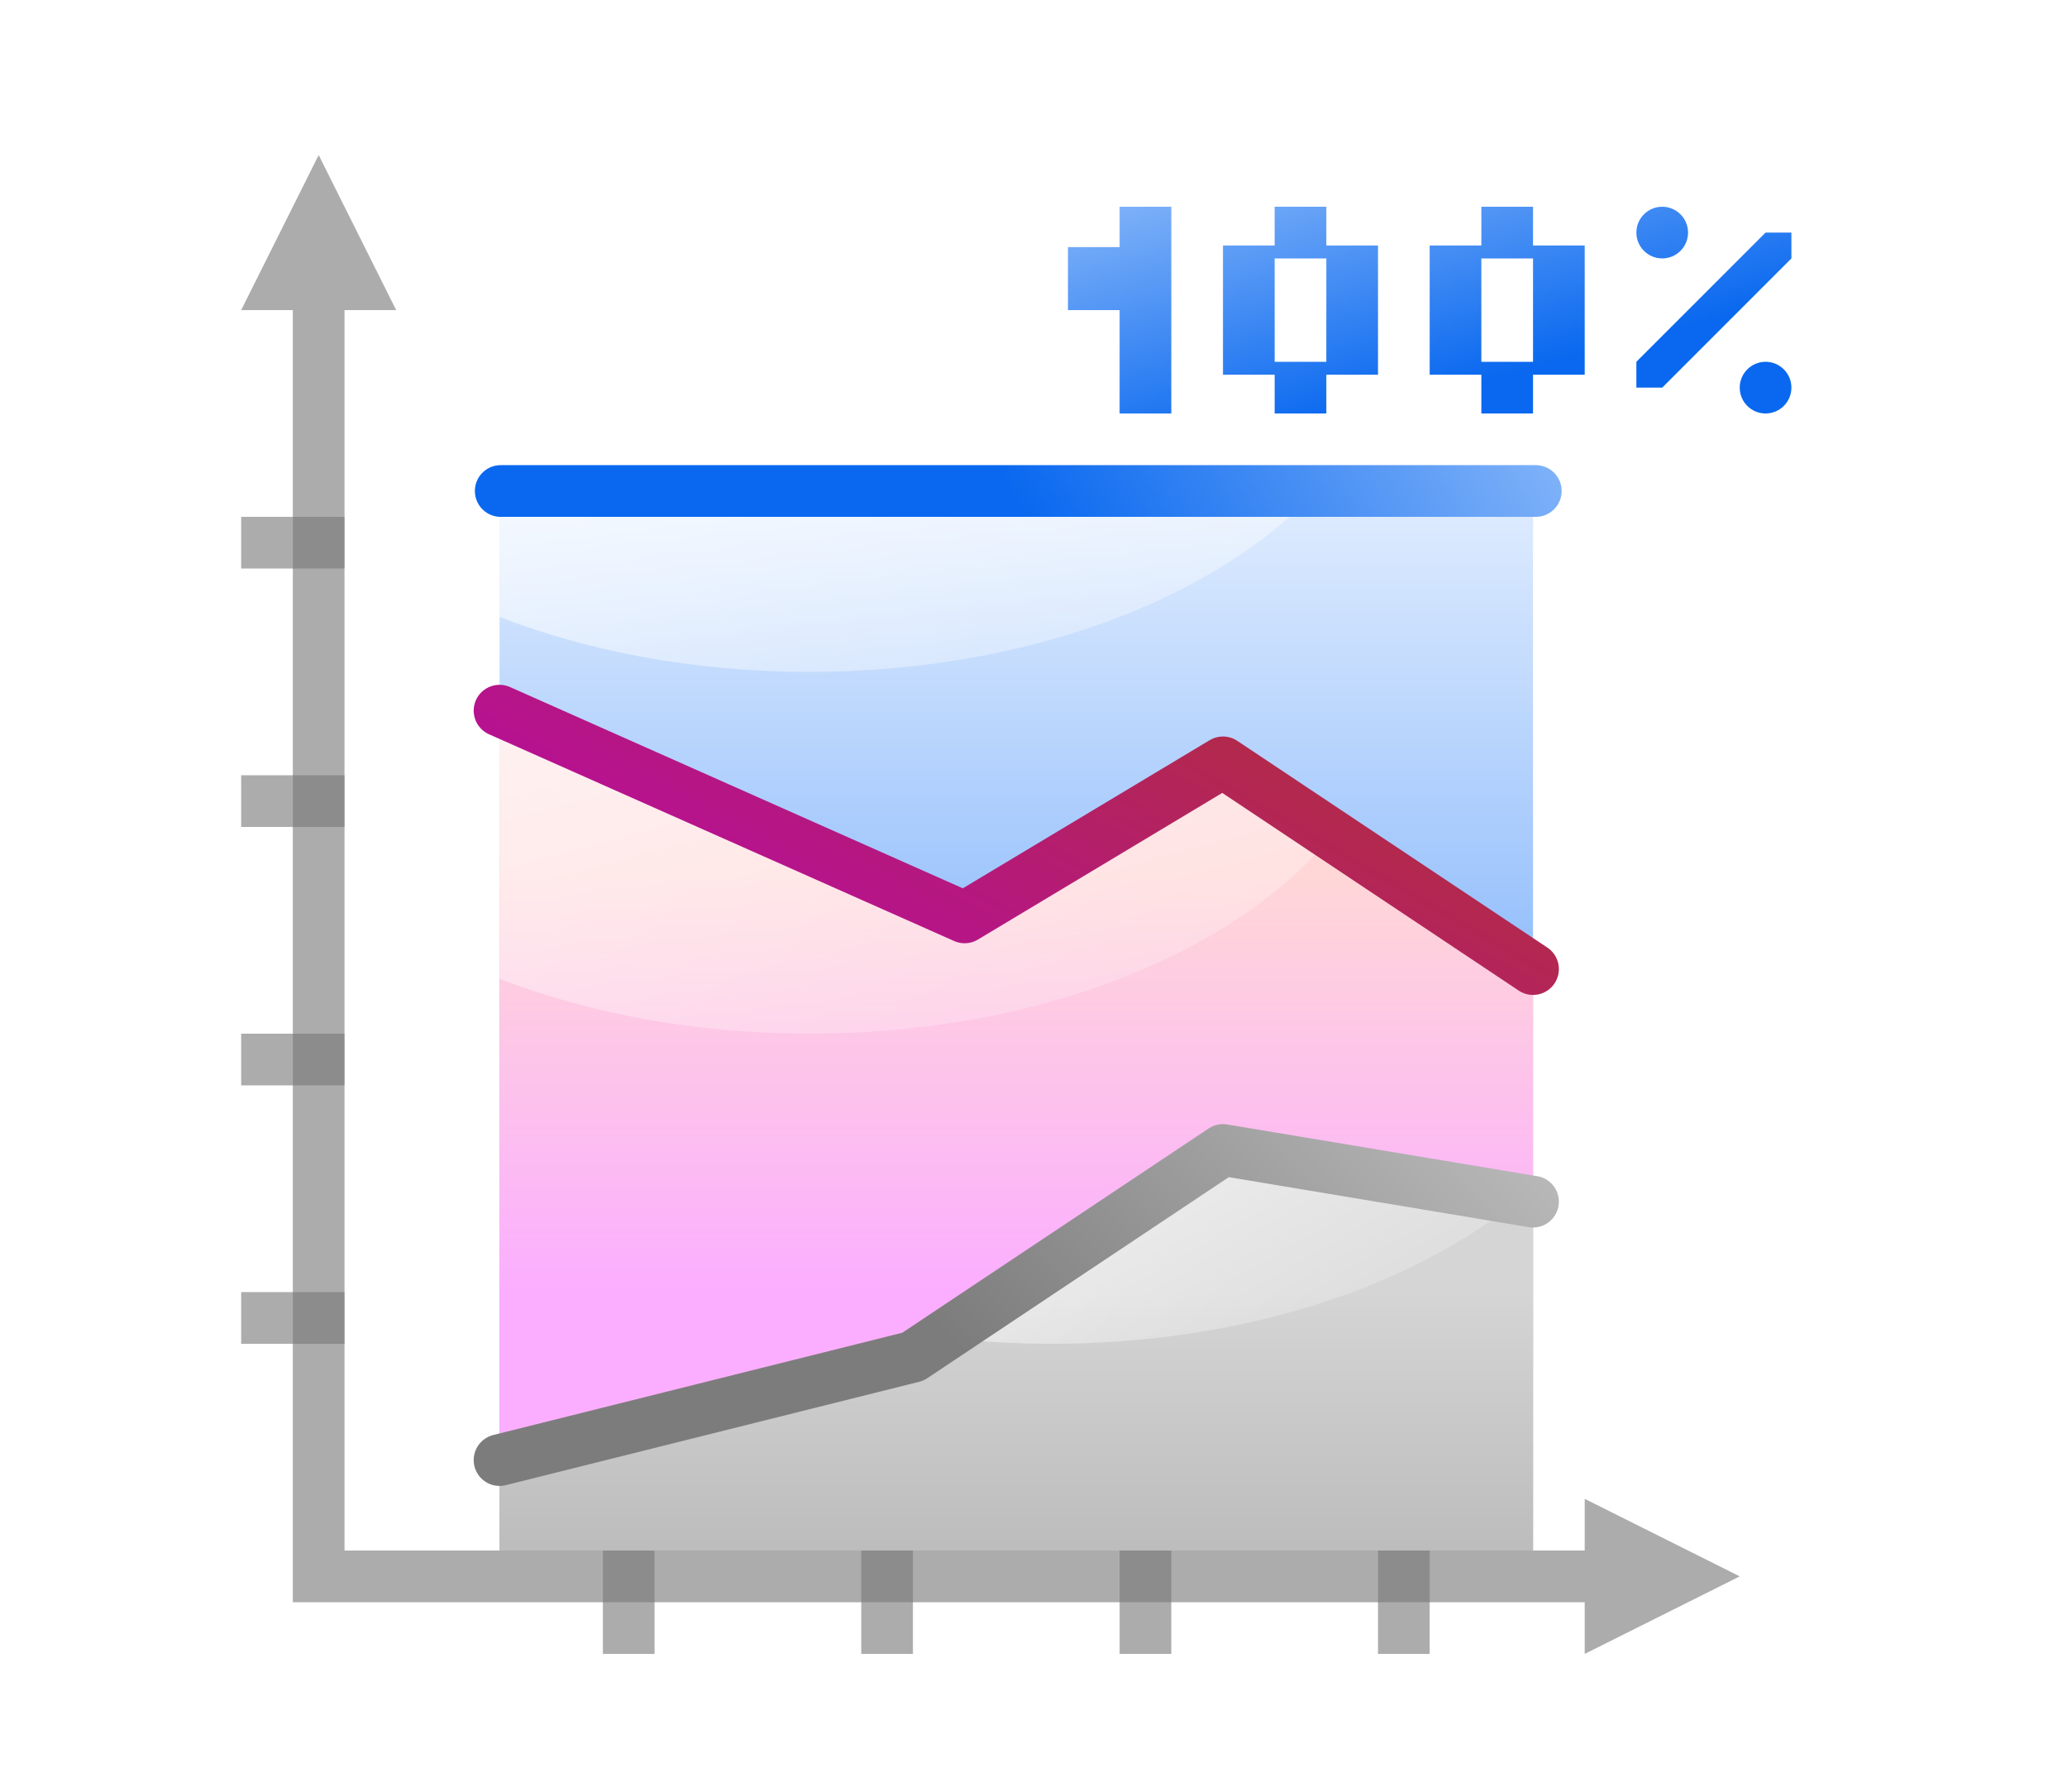 <svg height="52" viewBox="0 0 60 52" width="60" xmlns="http://www.w3.org/2000/svg" xmlns:xlink="http://www.w3.org/1999/xlink"><linearGradient id="a"><stop offset="0" stop-color="#fff"/><stop offset="1" stop-color="#fff" stop-opacity="0"/></linearGradient><linearGradient id="b"><stop offset="0" stop-color="#0968ef"/><stop offset="1" stop-color="#aecffc"/></linearGradient><linearGradient id="c"><stop offset="0" stop-color="#7c7c7c"/><stop offset="1" stop-color="#d5d5d5"/></linearGradient><linearGradient id="d" gradientUnits="userSpaceOnUse" x1="57.975" x2="101.764" xlink:href="#c" y1="98.709" y2="54.921"/><linearGradient id="e" gradientUnits="userSpaceOnUse" x1="51.643" x2="91.709" y1="93.309" y2="23.912"><stop offset="0" stop-color="#b900c4"/><stop offset="1" stop-color="#ae4300"/></linearGradient><linearGradient id="f" gradientUnits="userSpaceOnUse" x1="61.929" x2="107.462" xlink:href="#b" y1="31.279" y2="4.99"/><linearGradient id="g" gradientUnits="userSpaceOnUse" x1="88.663" x2="81.162" xlink:href="#b" y1="28.602" y2=".61"/><linearGradient id="h" gradientUnits="userSpaceOnUse" x1="65.685" x2="65.685" y1="68.059" y2="35.956"><stop offset="0" stop-color="#99c2fc"/><stop offset="1" stop-color="#dceafe"/></linearGradient><linearGradient id="i" gradientUnits="userSpaceOnUse" x1="66.53" x2="66.53" y1="96.099" y2="63.642"><stop offset="0" stop-color="#fbaeff"/><stop offset="1" stop-color="#ffd7d7"/></linearGradient><linearGradient id="j" gradientUnits="userSpaceOnUse" x1="66.53" x2="66.53" xlink:href="#c" y1="168.207" y2="95.978"/><linearGradient id="k" gradientUnits="userSpaceOnUse" x1="85.058" x2="98.399" xlink:href="#a" y1="81.893" y2="105.002"/><linearGradient id="l" gradientUnits="userSpaceOnUse" x1="54.223" x2="72.093" xlink:href="#a" y1="21.285" y2="87.975"/><linearGradient id="m" gradientUnits="userSpaceOnUse" x1="42.464" x2="57.232" xlink:href="#a" y1="15.161" y2="70.276"/><path d="m0 1000.362h60v52h-60z" fill="#fff" transform="translate(0 -1000.362)"/><g transform="matrix(.375 0 0 .375 5.5 1.5)"><path d="m24 34v82c26.667-3.864 53.333-4.608 80 0v-82z" fill="url(#h)" fill-rule="evenodd"/><path d="m120 118-4-2-8-4v4h-100v4h100v4l8-4z" fill="#797979" opacity=".614"/><g fill="#787878" fill-opacity=".616"><path d="m4 96h8v4h-8z"/><path d="m4 76h8v4h-8z"/><path d="m4 56h8v4h-8z"/><path d="m4 36h8v4h-8z"/><g transform="rotate(-90)"><path d="m-124 92h8v4h-8z"/><path d="m-124 72h8v4h-8z"/><path d="m-124 52h8v4h-8z"/><path d="m-124 32h8v4h-8z"/></g></g><path d="m10 8-2 4-4 8h4v96h4v-96h4l-4-8z" fill="#797979" opacity=".614"/><path d="m24 116v-64l36 16 20-12 24 16v44z" fill="url(#i)" fill-rule="evenodd"/><path d="m24 52v19.75c6.959 2.693 15.189 4.25 24 4.25 17.237 0 32.249-5.954 39.906-14.719l-7.906-5.281-20 12z" fill="url(#l)" opacity=".975"/><path d="m24 116v-8l36-8 20-16 24 5.393v26.607z" fill="url(#j)" fill-rule="evenodd"/><path d="m80 84-19.656 15.719c2.08.181 4.184.281 6.344.281 14.595 0 27.587-4.276 35.875-10.906z" fill="url(#k)" opacity=".53"/><path d="m24 109 32-8 24-16 24 4" fill="none" stroke="url(#d)" stroke-linecap="round" stroke-linejoin="round" stroke-width="4"/><path d="m24 51 36 16 20-12 24 16" fill="none" stroke="url(#e)" stroke-linecap="round" stroke-linejoin="round" stroke-width="4"/><path d="m24 34v9.75c6.959 2.693 15.189 4.25 24 4.25 16.748 0 31.378-5.641 39.219-14z" fill="url(#m)" opacity=".921"/><path d="m24 32c-1.105.052-1.958.989-1.906 2.094.052 1.105.989 1.958 2.094 1.906h80c .721.01 1.392-.369 1.756-.992.364-.623.364-1.394 0-2.017-.364-.623-1.035-1.002-1.756-.992h-80c-.062-.003-.125-.003-.188 0z" fill="url(#f)" fill-rule="evenodd"/><path d="m72 12v3.125h-4v4.875h4v8h4v-16zm12 0v3h-4v10h4v3h4v-3h4v-10h-4v-3zm16 0v3h-4v10h4v3h4v-3h4v-10h-4v-3zm14 0c-1.104 0-2 .896-2 2s .896 2 2 2 2-.896 2-2-.896-2-2-2zm8 2-10 10v2h2l10-10v-2zm-38 2h4v8h-4zm16 0h4v8h-4zm22 8c-1.104 0-2 .896-2 2s .896 2 2 2 2-.896 2-2-.896-2-2-2z" fill="url(#g)"/></g></svg>